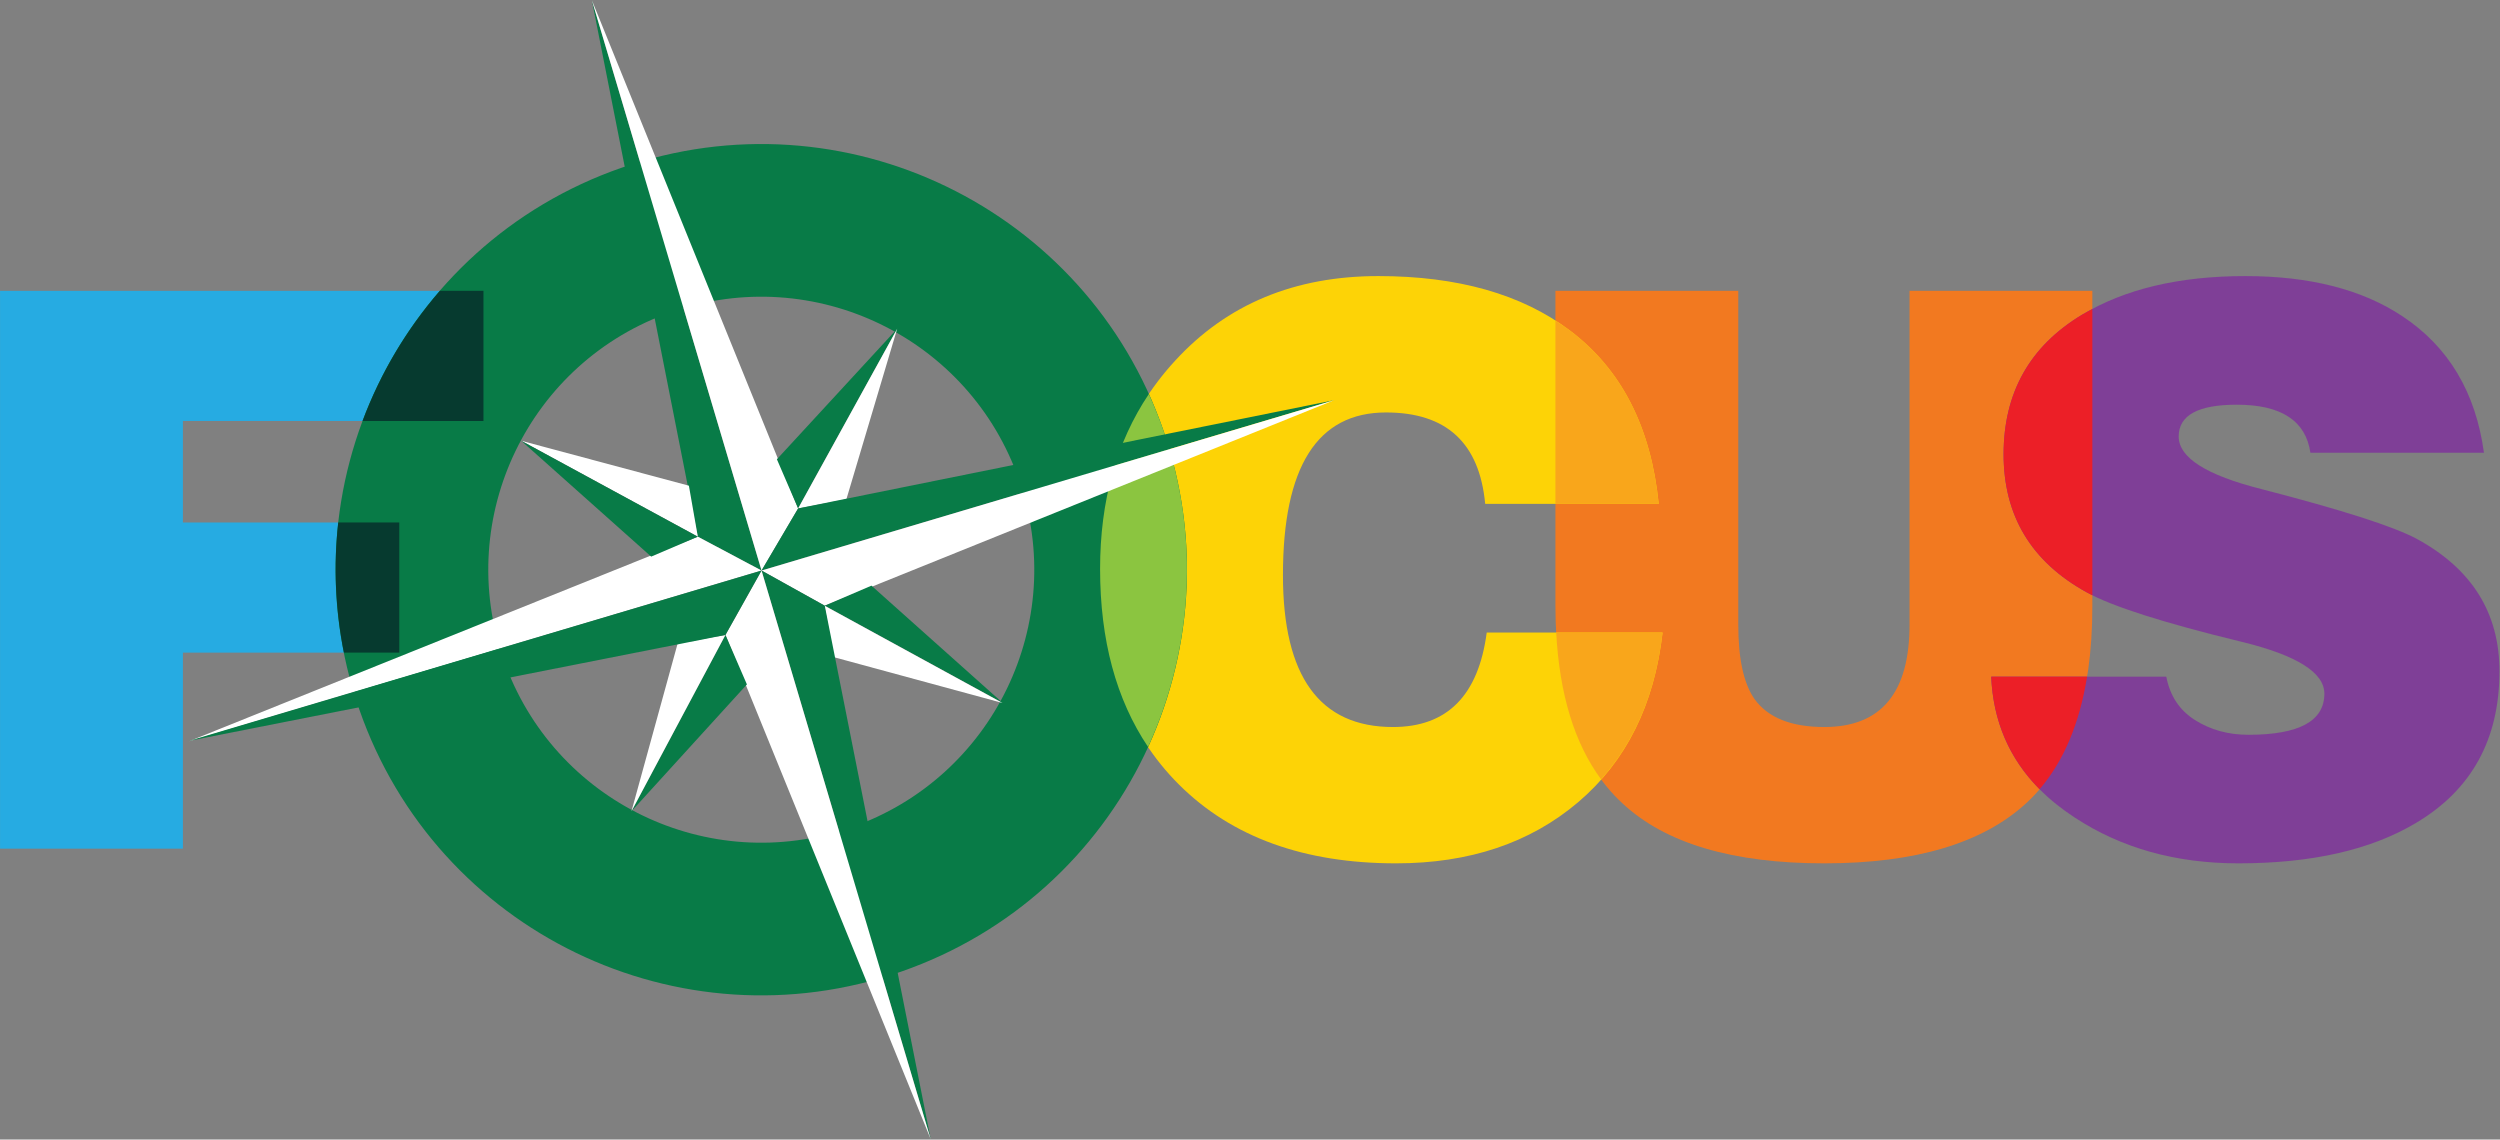<?xml version="1.0" standalone="no"?>
<!DOCTYPE svg PUBLIC "-//W3C//DTD SVG 1.1//EN" "http://www.w3.org/Graphics/SVG/1.1/DTD/svg11.dtd">
<svg width="100%" height="100%" viewBox="0 0 1007 459" version="1.1" xmlns="http://www.w3.org/2000/svg" xmlns:xlink="http://www.w3.org/1999/xlink" xml:space="preserve" style="fill-rule:evenodd;clip-rule:evenodd;stroke-linejoin:round;stroke-miterlimit:1.414;">
    <rect x="0" y="0" width="1007" height="459" fill="#808080" stroke="none"/>
    <g transform="matrix(1,0,0,1,-225.108,-259.579)">
        <g transform="matrix(4.167,0,0,4.167,0,0)">
            <path d="M204.376,120.814L204.376,90.407L222.051,90.407L222.051,122.685C222.051,125.977 222.575,128.378 223.623,129.871C224.922,131.669 227.168,132.571 230.364,132.571C235.856,132.571 238.605,129.274 238.605,122.685L238.605,90.407L256.277,90.407L256.277,120.887C256.277,129.628 254.168,135.954 249.95,139.873C245.73,143.792 239.202,145.749 230.364,145.749C221.527,145.749 215.036,143.829 210.891,139.983C206.549,135.991 204.376,129.597 204.376,120.814Z" style="fill:rgb(242,121,32);fill-rule:nonzero;"/>
        </g>
        <g transform="matrix(4.167,0,0,4.167,0,0)">
            <path d="M294.131,106.059L277.355,106.059C276.907,102.962 274.533,101.414 270.242,101.414C266.497,101.414 264.623,102.438 264.623,104.486C264.623,106.534 267.295,108.228 272.637,109.575C280.375,111.574 285.37,113.171 287.616,114.372C292.958,117.267 295.63,121.534 295.63,127.177C295.63,133.766 292.934,138.66 287.543,141.854C283.197,144.45 277.48,145.749 270.392,145.749C264.348,145.749 259.082,144.28 254.587,141.33C249.446,137.99 246.749,133.443 246.5,127.702L263.425,127.702C263.776,129.548 264.699,130.95 266.195,131.895C267.695,132.846 269.416,133.321 271.364,133.321C276.258,133.321 278.705,131.998 278.705,129.347C278.705,127.305 276.032,125.629 270.69,124.331C263.099,122.484 258.107,120.887 255.712,119.54C250.37,116.591 247.697,112.147 247.697,106.205C247.697,100.268 250.217,95.771 255.261,92.729C259.405,90.231 264.674,88.981 271.065,88.981C277.306,88.981 282.374,90.279 286.269,92.876C290.712,95.826 293.333,100.214 294.131,106.059Z" style="fill:rgb(127,63,151);fill-rule:nonzero;"/>
        </g>
        <g transform="matrix(4.167,0,0,4.167,0,0)">
            <path d="M214.362,111.002L197.586,111.002C197.034,105.108 193.841,102.164 187.999,102.164C181.358,102.164 178.037,107.406 178.037,117.889C178.037,127.677 181.581,132.571 188.672,132.571C193.914,132.571 196.934,129.524 197.735,123.435L214.734,123.435C213.936,130.426 211.214,135.893 206.573,139.837C201.929,143.78 196.062,145.749 188.971,145.749C180.084,145.749 173.094,143.219 168.001,138.148C162.909,133.083 160.361,126.129 160.361,117.291C160.361,109.106 162.784,102.389 167.626,97.148C172.618,91.706 179.161,88.981 187.249,88.981C194.938,88.981 201.106,90.73 205.747,94.223C210.739,97.971 213.612,103.56 214.362,111.002Z" style="fill:rgb(253,211,6);fill-rule:nonzero;"/>
        </g>
        <g transform="matrix(4.167,0,0,4.167,0,0)">
            <path d="M71.701,144.328L54.026,144.328L54.026,90.407L100.755,90.407L100.755,102.987L71.701,102.987L71.701,112.8L92.619,112.8L92.619,125.379L71.701,125.379L71.701,144.328Z" style="fill:rgb(38,171,226);fill-rule:nonzero;"/>
        </g>
        <g transform="matrix(4.167,0,0,4.167,0,0)">
            <path d="M136.277,142.283C122.515,147.07 107.478,139.794 102.692,126.031C97.905,112.269 105.182,97.233 118.944,92.446C132.706,87.66 147.743,94.936 152.529,108.698C157.316,122.46 150.04,137.497 136.277,142.283ZM114.097,78.511C92.638,85.974 81.292,109.42 88.755,130.878C96.219,152.337 119.666,163.682 141.124,156.219C162.583,148.756 173.928,125.31 166.465,103.851C159.002,82.393 135.556,71.047 114.097,78.511Z" style="fill:rgb(8,123,71);fill-rule:nonzero;"/>
        </g>
        <g transform="matrix(4.167,0,0,4.167,0,0)">
            <path d="M247.697,106.205C247.697,112.147 250.37,116.591 255.712,119.54C255.885,119.638 256.075,119.737 256.277,119.837L256.277,92.174C255.935,92.356 255.588,92.532 255.261,92.729C250.217,95.771 247.697,100.268 247.697,106.205Z" style="fill:rgb(236,31,39);fill-rule:nonzero;"/>
        </g>
        <g transform="matrix(4.167,0,0,4.167,0,0)">
            <path d="M255.767,127.702L246.5,127.702C246.687,132.001 248.246,135.63 251.176,138.584C253.505,135.869 255.035,132.242 255.767,127.702Z" style="fill:rgb(236,31,39);fill-rule:nonzero;"/>
        </g>
        <g transform="matrix(4.167,0,0,4.167,0,0)">
            <path d="M204.376,111.002L214.362,111.002C213.612,103.56 210.739,97.971 205.747,94.223C205.308,93.892 204.842,93.593 204.376,93.294L204.376,111.002Z" style="fill:rgb(249,166,27);fill-rule:nonzero;"/>
        </g>
        <g transform="matrix(4.167,0,0,4.167,0,0)">
            <path d="M214.734,123.435L204.45,123.435C204.771,129.408 206.217,134.144 208.792,137.632C212.078,133.935 214.074,129.214 214.734,123.435Z" style="fill:rgb(249,166,27);fill-rule:nonzero;"/>
        </g>
        <g transform="matrix(4.167,0,0,4.167,0,0)">
            <path d="M166.465,103.851C166.052,102.662 165.581,101.51 165.073,100.384C161.934,105.067 160.361,110.702 160.361,117.291C160.361,124.171 161.912,129.903 164.998,134.497C169.265,125.188 170.095,114.287 166.465,103.851Z" style="fill:rgb(139,197,64);fill-rule:nonzero;"/>
        </g>
        <g transform="matrix(4.167,0,0,4.167,0,0)">
            <path d="M127.635,117.444L111.228,62.299L121.475,114.171L127.635,117.444Z" style="fill:rgb(8,123,71);fill-rule:nonzero;"/>
        </g>
        <g transform="matrix(4.167,0,0,4.167,0,0)">
            <path d="M131.171,111.442L127.635,117.444L111.228,62.299L131.171,111.442Z" style="fill:white;fill-rule:nonzero;"/>
        </g>
        <g transform="matrix(4.167,0,0,4.167,0,0)">
            <path d="M140.749,94.067L131.171,111.442L129.119,106.689L140.749,94.067Z" style="fill:rgb(8,123,71);fill-rule:nonzero;"/>
        </g>
        <g transform="matrix(4.167,0,0,4.167,0,0)">
            <path d="M131.171,111.442L135.836,110.556L140.749,94.067L131.171,111.442Z" style="fill:white;fill-rule:nonzero;"/>
        </g>
        <g transform="matrix(4.167,0,0,4.167,0,0)">
            <path d="M127.635,117.444L182.989,100.976L131.171,111.442L127.635,117.444Z" style="fill:rgb(8,123,71);fill-rule:nonzero;"/>
        </g>
        <g transform="matrix(4.167,0,0,4.167,0,0)">
            <path d="M133.745,120.842L182.989,100.976L127.635,117.444L133.745,120.842Z" style="fill:white;fill-rule:nonzero;"/>
        </g>
        <g transform="matrix(4.167,0,0,4.167,0,0)">
            <path d="M150.962,130.252L133.745,120.842L138.258,118.906L150.962,130.252Z" style="fill:rgb(8,123,71);fill-rule:nonzero;"/>
        </g>
        <g transform="matrix(4.167,0,0,4.167,0,0)">
            <path d="M133.712,120.837L150.929,130.247L134.618,125.817L133.712,120.837Z" style="fill:white;fill-rule:nonzero;"/>
        </g>
        <g transform="matrix(4.167,0,0,4.167,0,0)">
            <path d="M127.635,117.444L143.993,172.428L133.745,120.842L127.635,117.444Z" style="fill:rgb(8,123,71);fill-rule:nonzero;"/>
        </g>
        <g transform="matrix(4.167,0,0,4.167,0,0)">
            <path d="M124.147,123.669L143.993,172.428L127.635,117.444L124.147,123.669Z" style="fill:white;fill-rule:nonzero;"/>
        </g>
        <g transform="matrix(4.167,0,0,4.167,0,0)">
            <path d="M115.061,140.715L124.147,123.669L126.221,128.453L115.061,140.715Z" style="fill:rgb(8,123,71);fill-rule:nonzero;"/>
        </g>
        <g transform="matrix(4.167,0,0,4.167,0,0)">
            <path d="M119.531,124.477L124.147,123.669L115.061,140.715L119.531,124.477Z" style="fill:white;fill-rule:nonzero;"/>
        </g>
        <g transform="matrix(4.167,0,0,4.167,0,0)">
            <path d="M127.635,117.444L121.475,114.171L72.29,133.947L127.635,117.444Z" style="fill:white;fill-rule:nonzero;"/>
        </g>
        <g transform="matrix(4.167,0,0,4.167,0,0)">
            <path d="M124.147,123.669L127.635,117.444L72.28,133.913L124.147,123.669Z" style="fill:rgb(8,123,71);fill-rule:nonzero;"/>
        </g>
        <g transform="matrix(4.167,0,0,4.167,0,0)">
            <path d="M104.403,104.9L121.475,114.171L120.613,109.244L104.403,104.9Z" style="fill:white;fill-rule:nonzero;"/>
        </g>
        <g transform="matrix(4.167,0,0,4.167,0,0)">
            <path d="M116.967,116.099L121.475,114.171L104.403,104.9L116.967,116.099Z" style="fill:rgb(8,123,71);fill-rule:nonzero;"/>
        </g>
        <g transform="matrix(4.167,0,0,4.167,0,0)">
            <path d="M100.755,90.407L96.543,90.407C93.316,94.133 90.783,98.397 89.068,102.987L100.755,102.987L100.755,90.407Z" style="fill:rgb(6,58,47);fill-rule:nonzero;"/>
        </g>
        <g transform="matrix(4.167,0,0,4.167,0,0)">
            <path d="M87.266,125.379L92.619,125.379L92.619,112.8L86.719,112.8C86.256,116.922 86.423,121.159 87.266,125.379Z" style="fill:rgb(6,58,47);fill-rule:nonzero;"/>
        </g>
    </g>
</svg>

